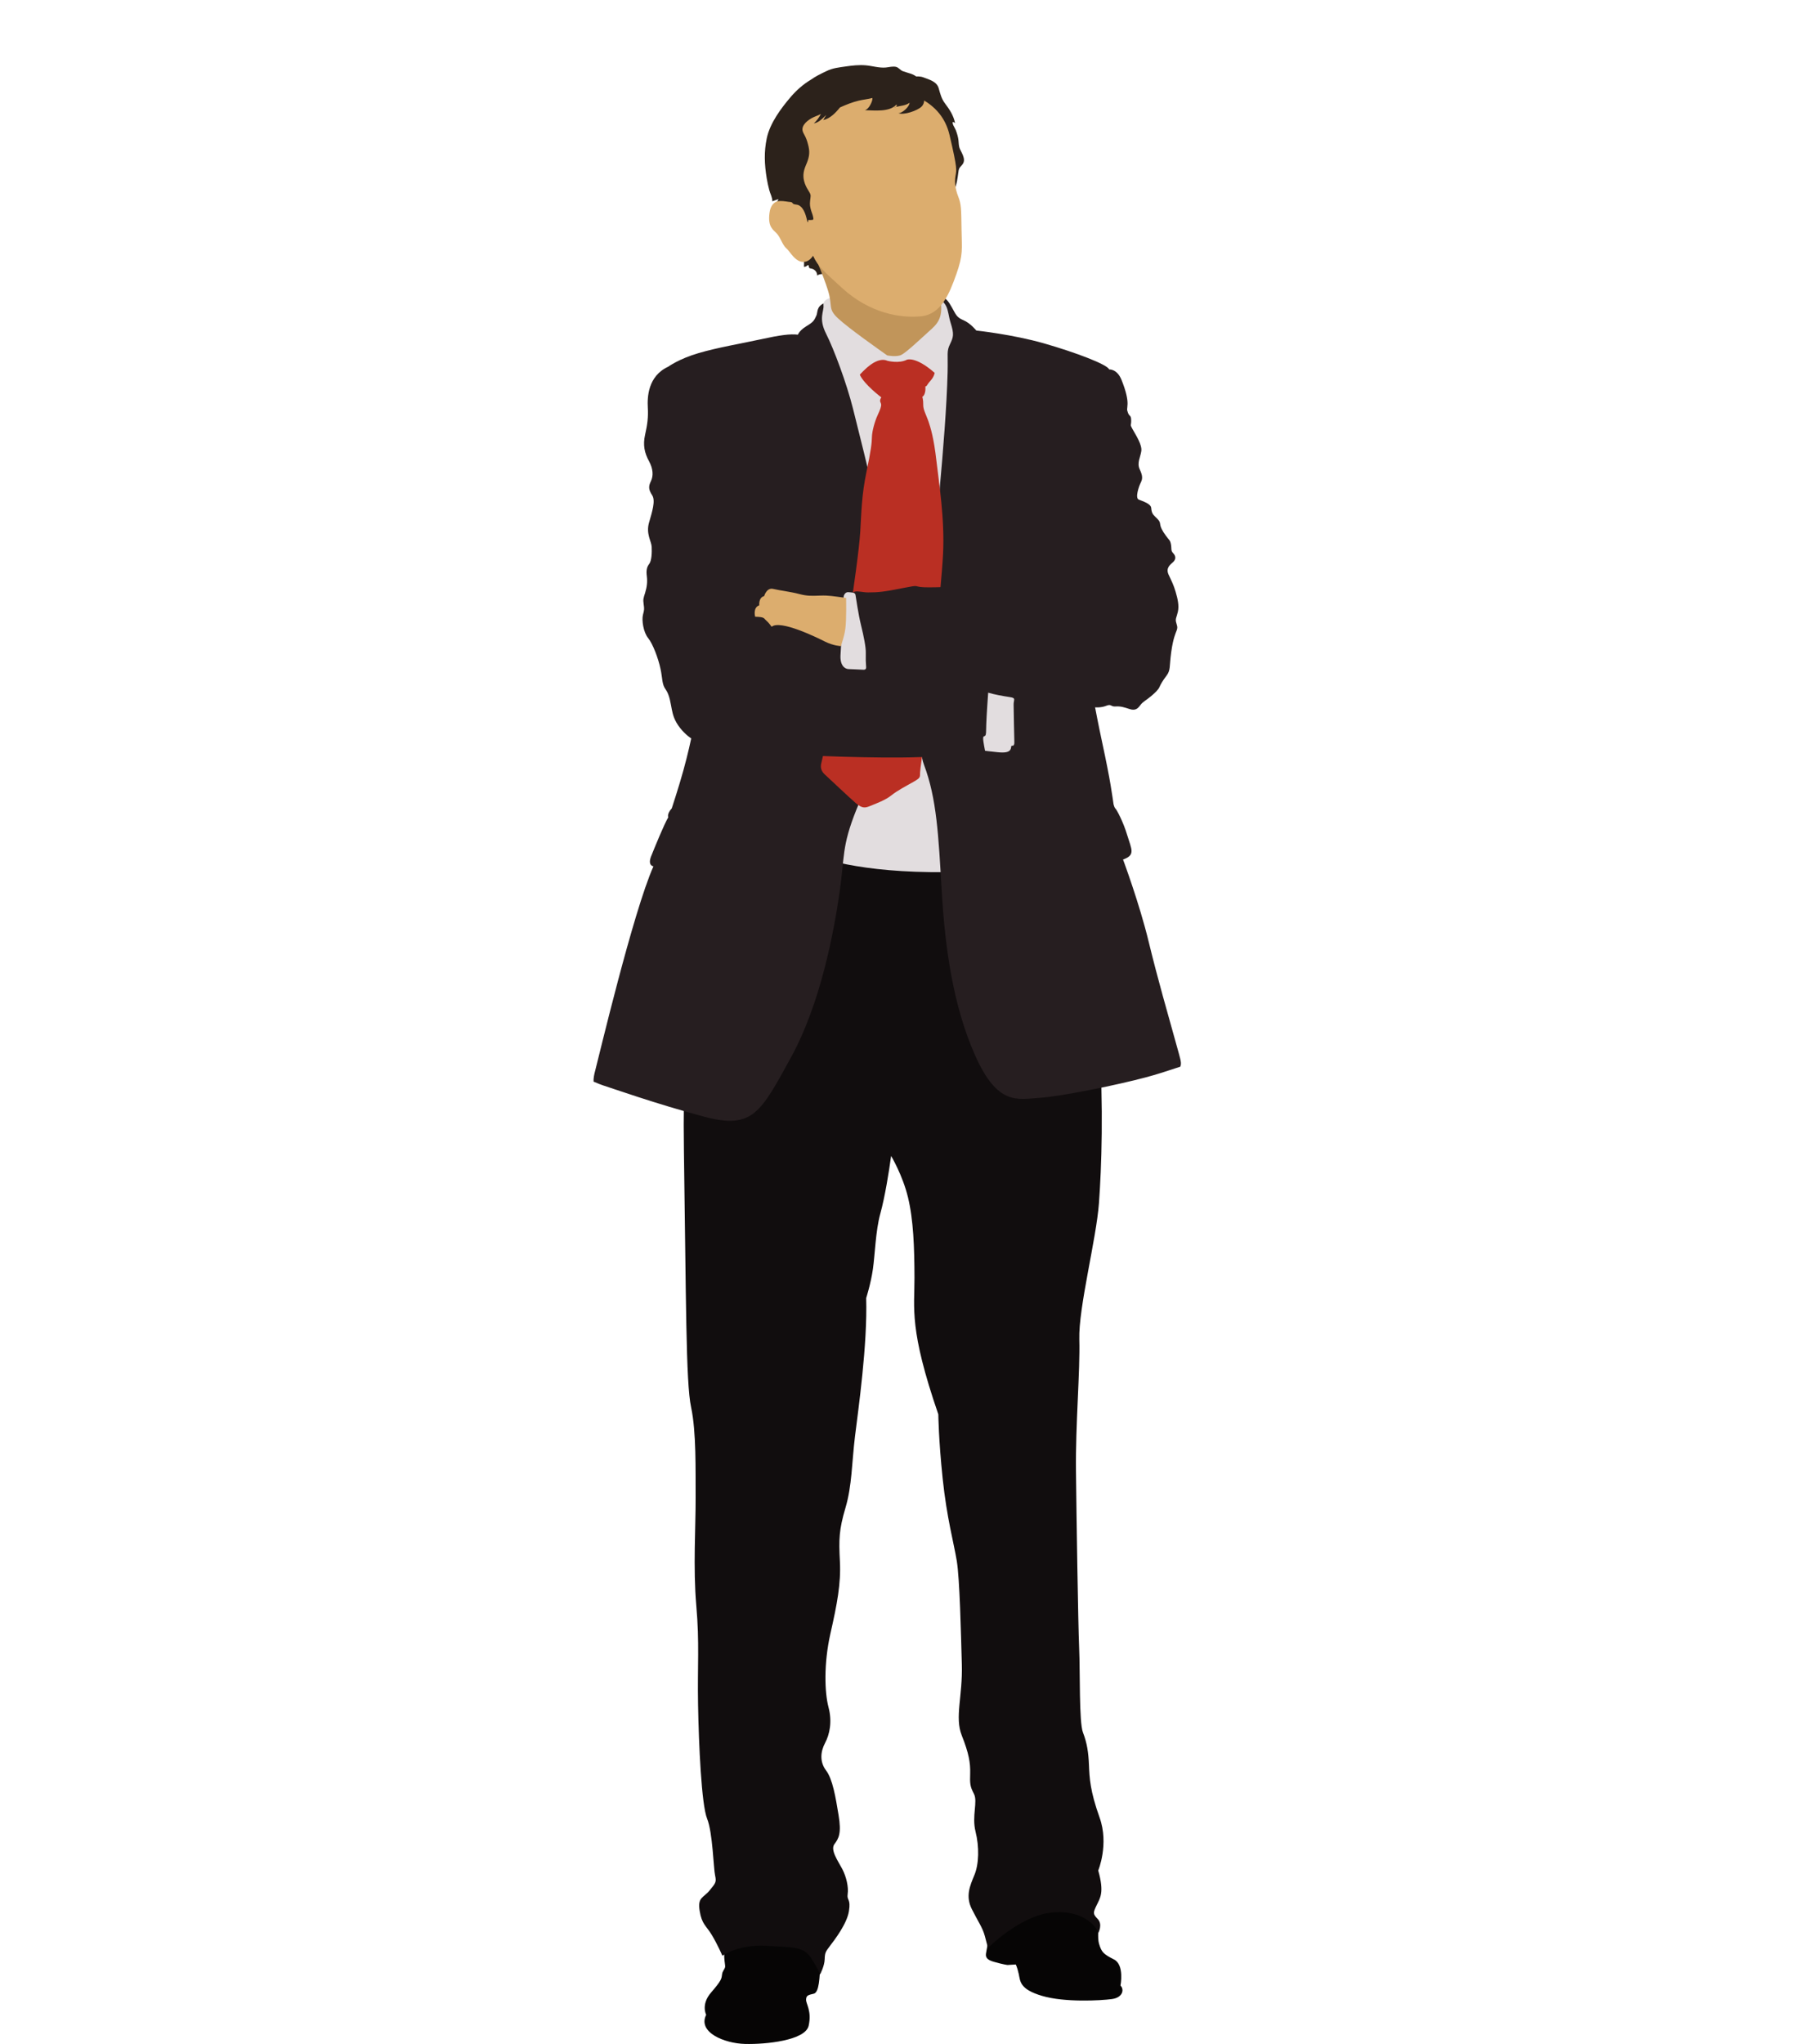 <?xml version="1.0" encoding="utf-8"?>
<!-- Generator: Adobe Illustrator 17.0.0, SVG Export Plug-In . SVG Version: 6.00 Build 0)  -->
<!DOCTYPE svg PUBLIC "-//W3C//DTD SVG 1.1//EN" "http://www.w3.org/Graphics/SVG/1.1/DTD/svg11.dtd">
<svg version="1.1" id="Layer_1" xmlns="http://www.w3.org/2000/svg" xmlns:xlink="http://www.w3.org/1999/xlink" x="0px" y="0px"
	 width="355px" height="402px" viewBox="0 0 355 402" enable-background="new 0 0 355 402" xml:space="preserve">
<g>
	<g>
		<path fill="#060505" d="M162.354,377.747c-0.295,3.116-0.792,6.016-0.931,8.571c-0.133,2.553-0.209,5.533-1.28,5.79
			c-1.069,0.255-1.495,0.316-1.521,1.171c-0.021,0.847,1.153,2.228,0.509,5.126c-0.641,2.893-8.393,3.689-12.505,3.586
			c-4.115-0.104-9.38-2.297-7.661-5.734c0,0-1.082-2.016,0.963-4.377c2.047-2.367,2.055-2.72,2.15-3.498
			c0.086-0.781,0.445-0.914,0.602-1.474c0.155-0.563-0.716-2.507,0.442-6.244c1.158-3.732,7.429-4.638,11.899-4.738
			C159.492,375.824,162.354,377.747,162.354,377.747z"/>
		<path fill="#060505" d="M195.037,376.015c0.15,2.348-0.737,6.659-0.902,7.58c-0.167,0.922-0.471,1.695,1.429,2.239
			c1.907,0.542,2.683,0.629,2.683,0.629l1.636-0.098c0,0,0.272,0.435,0.591,1.864c0.319,1.429,0.137,2.988,4.574,4.305
			c4.436,1.32,11.542,0.935,13.747,0.632c2.206-0.297,2.462-1.923,1.7-2.653c0,0,0.815-4.096-1.288-5.145
			c-2.102-1.049-2.446-1.485-2.903-2.988c-0.458-1.501,0.08-3.195-0.392-4.056c-0.477-0.868-2.371-4.611-5.251-5.679
			c-2.882-1.068-5.588-0.568-9.445,0.404C197.355,374.017,195.037,376.015,195.037,376.015z"/>
		<path fill="#110D0E" d="M173.2,160.23c-6.54-0.165-32.788-4.531-34.335,10.221c-1.55,14.752-4.72,27.108-4.279,56.025
			c0.442,28.922,0.358,45.389,1.41,50.29c1.053,4.901,0.858,12.457,0.891,17.833c0.03,5.384-0.517,13.769,0.133,21.185
			c0.652,7.408,0.207,11.767,0.348,19.501c0.137,7.735,0.671,19.684,1.78,22.399c1.104,2.72,1.26,9.782,1.566,11.131
			c0.298,1.355,0.129,1.519-1.086,2.999c-1.211,1.479-2.385,1.283-1.948,3.984c0.435,2.701,1.27,2.887,2.397,4.765
			c1.129,1.878,2.083,4.085,2.083,4.085s3.077-2.271,8.61-1.963c5.535,0.308,7.382,0.186,8.839,2.409
			c1.454,2.218,1.764,3.235,1.764,3.235s0.883-1.657,0.914-3.002c0.035-1.341,0.21-1.509,1.074-2.661
			c0.873-1.155,3.3-4.284,3.698-6.797c0.401-2.51-0.449-2.027-0.25-3.365c0.201-1.341-0.252-3.365-1.052-4.903
			c-0.802-1.535-2.425-3.759-1.551-4.911c0.869-1.155,1.396-2.151,0.815-5.695c-0.584-3.543-1.165-7.086-2.465-8.799
			c-1.3-1.713-1.078-3.726-0.199-5.387c0.884-1.657,1.449-4.162,0.683-7.039c-0.765-2.876-0.955-8.598,0.367-14.446
			c1.325-5.846,2.098-9.862,1.874-14.237c-0.224-4.375-0.179-6.223,1.104-10.563c1.288-4.335,1.236-8.871,1.871-14.066
			c0.638-5.198,2.469-17.923,2.199-27.169c0,0,0.914-2.837,1.321-5.684c0.409-2.847,0.529-7.549,1.452-10.885
			c0.923-3.339,1.724-8.361,2.133-11.376c0,0,2.258,3.753,3.321,8.152c1.065,4.396,1.263,9.78,1.275,15.83
			c0.016,6.051-1.093,10.053,4.693,26.842c0,0,0.042,4.877,0.854,12.627c0.81,7.748,2.198,12.662,2.778,16.205
			c0.581,3.541,0.818,14.138,0.993,20.359c0.179,6.223-1.436,10.385-0.015,13.95c1.417,3.564,1.707,5.424,1.657,7.437
			c-0.05,2.016-0.065,2.518,0.736,4.051c0.803,1.533-0.447,4.364,0.315,7.405c0.762,3.041,0.679,6.404-0.218,8.566
			c-0.895,2.162-1.782,4.154-0.506,6.709c1.28,2.552,2.092,3.58,2.554,5.275c0.461,1.692,0.614,2.367,0.614,2.367
			s6.027-6.061,12.092-6.916c6.065-0.855,9.174,2.417,9.639,3.942c0,0,0.881-1.657-0.098-2.693
			c-0.979-1.033-0.979-1.203-0.266-2.696c0.707-1.495,1.573-2.481,0.339-6.879c0,0,2.148-5.158,0.266-10.417
			c-1.882-5.257-1.984-7.777-2.09-10.303c-0.101-2.523-0.389-4.382-1.179-6.417c-0.789-2.04-0.541-11.78-0.754-16.659
			c-0.209-4.877-0.522-25.73-0.624-34.803c-0.106-9.078,0.834-19.647,0.656-25.867c-0.177-6.22,3.356-19.745,3.867-26.789
			c0.514-7.047,0.93-18.8,0.041-32.439c-0.884-13.634-6.951-45.889-6.951-45.889S184.783,160.522,173.2,160.23z"/>
		<path fill="#E2DDDF" d="M157.268,84.139c1.247,4.972,3.919,10.018,5.375,16.457c1.45,6.433,2.853,23.886,1.89,36.42
			c-0.967,12.531-2.465,11.745-5.406,19.124c-1.809,4.542-1.39,7.923-1.05,11.567c6.041,2.061,15.452,4.555,34.807,3.631
			c0.053-9.055,1.325-17.14-0.797-22.781c-2.514-6.672-2.027-17.41-2.594-27.546c-0.567-10.133-1.746-17.727-1.178-24.014
			c0.572-6.279,0.677-15.241,0.835-21.854c0.086-3.734-1.319-4.813-0.638-6.255c0.687-1.44,0.21-2.884-0.536-5.254
			c-0.75-2.366-1.021-5.015-5.211-5.851c-4.184-0.834-14.418-0.351-16.853,0.151c-2.442,0.505-3.989,0.871-3.859,2.09
			c0.13,1.219-3.036,5.477-1.493,8.515C162.101,71.575,156.018,79.169,157.268,84.139z"/>
		<path fill="#261E20" d="M232.246,208.209c-0.2-0.855-1.226-4.414-1.679-6.085c-0.45-1.665-2.709-9.418-4.53-16.932
			c-1.818-7.519-5.04-16.146-5.04-16.146c2.52-0.876,1.656-2.016,0.834-4.765c-0.823-2.754-2.106-5.068-2.324-5.248
			c-0.222-0.186-0.377-0.861-0.377-0.861s-0.267-1.934-0.58-3.774c-0.308-1.841-0.867-4.72-1.664-8.409
			c-0.793-3.687-1.388-6.879-1.388-6.879s1.158,0.122,2.199-0.303c1.036-0.417,0.842,0.202,1.825,0.135
			c0.987-0.064,1.608,0.13,2.804,0.521c1.201,0.388,1.661-0.226,2.123-0.839c0.461-0.616,1.185-0.959,2.053-1.695
			c0.868-0.738,1.421-1.261,1.657-1.793c0.236-0.534,0.563-1.148,1.394-2.247c0.834-1.097,0.536-1.777,0.921-4.587
			c0.385-2.808,0.853-3.687,1.093-4.353c0.24-0.664,0.024-0.94-0.137-1.615c-0.163-0.675,0.112-0.895,0.367-2.05
			c0.251-1.155-0.028-2.46-0.44-3.857c-0.41-1.397-0.753-2.037-1.385-3.392c-0.638-1.355,0.36-2.005,0.91-2.523
			c0.549-0.523,0.519-1.153-0.004-1.7c-0.522-0.552-0.29-0.818-0.445-1.713c-0.158-0.901-0.34-0.815-1.029-1.772
			c-0.695-0.956-1.033-1.636-1.106-2.266c-0.07-0.624-0.421-0.903-0.944-1.41c-0.525-0.505-0.738-0.826-0.808-1.721
			c-0.064-0.895-1.709-1.341-2.462-1.673c-0.749-0.329,0.024-2.592,0.403-3.347c0.377-0.752,0.388-1.331-0.203-2.598
			c-0.594-1.267,0.149-2.412,0.312-3.615c0.163-1.206-1.036-3.07-1.679-4.202c-0.641-1.139-0.295-0.68-0.315-1.801
			c-0.013-1.118-0.337-0.725-0.632-1.493c-0.292-0.768-0.113-0.72-0.085-1.748c0.025-1.031-0.293-2.51-1.179-4.725
			c-0.883-2.215-2.449-2.074-2.449-2.074c-0.287-0.948-6.619-3.344-12.786-5.113c-6.169-1.769-13.343-2.531-13.343-2.531
			s-1.169-1.464-2.542-2.035c-1.371-0.571-1.49-1.153-2.218-2.425c-0.726-1.272-1.108-2.088-3.283-2.723
			c-0.709-0.207-2.084-0.181-3.849-0.045c0.954,0.088,1.81,0.202,2.497,0.335c4.186,0.837,3.57,2.93,4.316,5.299
			c0.749,2.364,0.575,2.847-0.107,4.29c-0.685,1.437-0.377,1.764-0.465,5.493c-0.157,6.619-0.928,15.966-1.499,22.25
			c-0.576,6.281-0.477,14.542,0.094,24.675c0.563,10.13-5.758,23.605-3.246,30.274c2.514,6.672,2.846,13.801,3.493,24.863
			c0.648,11.065,2.214,22.563,6.607,32.383c4.389,9.814,8.236,8.571,12.68,8.271c4.441-0.3,15.537-2.597,20.832-4.016
			c2.165-0.576,4.275-1.259,6.833-2.109C232.487,209.251,232.361,208.693,232.246,208.209z M167.848,80.338
			c-1.25-4.972-3.75-11.676-5.288-14.709c-1.543-3.039-0.377-4.385-0.507-5.604c-0.015-0.125-0.008-0.244,0.016-0.353
			c-1.437,0.712-1.121,1.748-1.417,2.393c-0.473,1.015-0.567,1.241-1.975,2.096c-0.898,0.547-1.321,1.07-1.512,1.378
			c-0.109,0.175-0.14,0.282-0.14,0.282c-1.539-0.178-3.453,0.064-7.441,0.938c-3.987,0.869-8.291,1.567-12.125,2.691
			c-3.833,1.115-5.974,2.677-5.974,2.677c-4.012,1.846-4.117,6.053-4.009,8c0.116,1.947-0.086,3.397-0.539,5.413
			c-0.454,2.016-0.092,3.562,0.757,5.121c0.855,1.564,0.901,2.94,0.391,3.982c-0.515,1.038-0.45,1.689,0.251,2.76
			c0.701,1.068-0.004,3.24-0.625,5.411c-0.618,2.175,0.477,3.655,0.528,4.712c0.054,1.054,0.013,2.752-0.49,3.389
			c-0.503,0.635-0.602,1.363-0.465,2.417c0.134,1.057,0.027,2.106-0.324,3.232c-0.353,1.126-0.438,1.285-0.3,2.263
			c0.137,0.975,0.133,1.054-0.138,2.098c-0.265,1.052,0.081,3.405,1.017,4.563c0.944,1.161,2.004,4.019,2.438,6.053
			c0.434,2.034,0.248,3.009,1.028,4.077c0.782,1.073,0.98,2.863,1.198,3.92c0.214,1.057,0.506,2.199,1.607,3.607
			c1.098,1.402,2.213,2.08,2.213,2.08s-0.643,3.063-1.539,6.279c-0.887,3.216-2.29,7.474-2.29,7.474
			c-0.997,1.107-0.692,1.764-0.692,1.764c-0.846,1.437-2.571,5.689-3.349,7.61c-0.777,1.928,0.433,2.034,0.433,2.034
			c-4.029,9.052-10.831,37.836-11.433,40.067c-0.231,0.855-0.384,1.61-0.351,2.273c0.815,0.351,1.476,0.624,1.871,0.741
			c1.449,0.446,10.505,3.673,19.992,6.183c9.482,2.505,11.025-0.855,16.964-11.642c5.938-10.781,8.482-24.975,9.56-32.319
			c1.073-7.339,0.386-9.062,3.33-16.438c2.937-7.376,5.798-8.6,6.766-21.129c0.964-12.531-1.512-32.925-2.968-39.36
			C170.862,92.325,169.097,85.313,167.848,80.338z"/>
		<path fill="#BA2F23" d="M173.426,78.144c0,0-3.365-2.518-4.227-4.449c0,0,1.031-1.193,2.223-2.032
			c1.193-0.837,2.327-1.11,3.231-0.698c0,0,2.241,0.582,3.78-0.207c0,0,1.668-0.786,5.49,2.571c0,0-0.062,0.693-0.777,1.501
			c-0.717,0.808-0.721,1.025-0.854,1.108c-0.129,0.085-0.215-0.135-0.183,0.345c0.035,0.478-0.081,1.471-0.611,1.764
			c0,0,0.207,0.614,0.181,1.567c-0.023,0.956,0.559,1.928,1.007,3.198c0.44,1.272,1.084,3.36,1.579,7.745
			c0.501,4.388,1.663,11.453,1.315,18.393c-0.349,6.943-3.097,33.074-3.615,36.449c-0.521,3.376-0.839,5.586-0.902,6.494
			c-0.066,0.908,0.231,1.007-1.308,1.878c-1.543,0.871-3.215,1.742-4.367,2.67c-1.15,0.927-3.036,1.615-4.042,2.027
			c-1.009,0.409-1.58,0.656-2.979-0.552c-1.402-1.209-5.258-4.871-5.851-5.405c-0.595-0.536-1.273-1.206-0.847-2.629
			c0.426-1.424,4.812-23.642,5.555-28.97c0.738-5.32,1.837-12.638,2.065-16.409c0.226-3.774,0.267-7.121,1.204-11.615
			c0.942-4.494,1.059-5.751,1.088-6.924c0.028-1.171,0.554-3.068,1.105-4.271c0.554-1.203,0.741-1.724,0.707-2.157
			C173.356,79.1,172.929,78.959,173.426,78.144z"/>
		<path fill="#261E20" d="M195.698,114.824c-4.218,0.433-11.726,0.781-13.932,0.672c-2.211-0.112-0.473-0.553-4.108,0.165
			c-3.631,0.72-4.712,0.853-6.816,0.853c-2.104,0-3.586-1.222-3.728,2.393c-0.147,3.612-3.175,8.181-3.175,8.181l-6.318,21.437
			c0,0,14.656,0.696,23.347,0.377c8.693-0.319,12.785-0.053,13.518-1.222c0.732-1.174,2.045-6.157,2.225-9.018
			c0.179-2.858,1.598-9.732,0.652-15.047C196.419,118.296,195.698,114.824,195.698,114.824z"/>
		<path fill="#E2DDDF" d="M166.019,117.361c0.037-0.438,0.404-0.959,0.94-0.895c0.537,0.072,1.295-0.016,1.387,0.523
			c0.095,0.545,0.552,3.796,1.09,5.968c0.538,2.175,0.972,4.345,0.941,5.48c-0.032,1.134,0.004,1.944,0.045,2.43
			c0.041,0.486,0.083,0.866-0.508,0.853c-0.59-0.016-2.154-0.112-2.911-0.128c-0.754-0.018-1.76-0.696-1.596-2.903
			C165.572,126.479,165.793,119.95,166.019,117.361z"/>
		<path fill="#DCAD6E" d="M166.498,117.592c0,0,0.106,4.324-0.153,6.101c-0.262,1.772-0.659,2.518-0.842,3.379
			c0,0-1.46-0.037-3.162-0.89c-1.703-0.853-8.789-4.329-10.497-2.914c0,0-0.522-0.77-1.048-1.214
			c-0.53-0.446-0.255-0.712-2.194-0.757c0,0-0.495-1.79,0.811-2.253c0,0-0.174-1.517,0.963-1.809c0,0,0.478-1.718,1.765-1.413
			c1.284,0.305,3.543,0.576,5.098,0.996c1.554,0.414,2.416,0.385,4.143,0.319C163.111,117.074,163.919,117.255,166.498,117.592z"/>
		<path fill="#E2DDDF" d="M194.456,136.23c0,0-0.335,4.691-0.373,6.199c-0.043,1.511,0,2.058-0.222,2.266
			c-0.22,0.21-0.377-0.011-0.392,0.531c-0.016,0.539,0.373,2.436,0.373,2.436s1.07,0.138,2.473,0.279
			c1.398,0.146,2.21,0.002,2.491-0.475c0.283-0.478,0.076-0.863,0.401-0.8c0.319,0.061,0.437-0.313,0.4-0.908
			c-0.038-0.592-0.119-6.106-0.141-7.134c-0.032-1.023,0.571-1.336-0.773-1.527C197.351,136.896,195.634,136.586,194.456,136.23z"/>
		<path fill="#2C221B" d="M189.635,31.001c-0.143-0.608-0.507-1.184-0.746-1.724c-0.239-0.545-0.212-1.108-0.279-1.708
			c-0.07-0.637-0.284-1.331-0.517-1.96c-0.149-0.39-0.784-1.272-0.593-1.623c0.159,0.064,0.33,0.088,0.453,0.234
			c-0.328-1.535-1.066-2.653-2.013-3.907c-0.684-0.908-0.924-1.913-1.218-2.948c-0.373-1.331-1.851-1.703-2.999-2.143
			c-1.261-0.478-2.636,0.08-3.895,0.186c-0.722,0.058-1.359,0.136-2.067-0.032l-0.187-0.287c-0.515-0.396-1.162-0.521-1.813-0.606
			c-0.013-0.032-0.025-0.058-0.032-0.088l-0.416,0.032c-0.137-0.016-0.273-0.029-0.41-0.053c-1.971-0.287-3.735-0.064-5.677,0.422
			c-4.671,1.169-10.191,4.26-12.481,8.696c-0.75,1.453-0.968,3.052-1.27,4.645c-0.361,1.915-0.803,3.875-0.875,5.83
			c-0.112,3.023,0.773,5.867,1.737,8.688c1.142,3.328,4.203,6.244,3.875,9.809c0.328,0.058,0.567-0.186,0.825-0.364
			c0.173,0.21,0.077,0.451,0.284,0.651c0-0.003,0.563,0.112,0.709,0.194c0.542,0.303,0.756,0.672,0.79,1.267
			c0.37-0.385,1.289-0.319,1.794-0.393c1.017-0.146,2.051-0.199,3.084-0.361c3.513-0.566,6.986-2.003,10.014-3.857
			c4.114-2.531,7.894-6.606,8.461-11.612c0.681,0.181,1.319,0.321,2.056,0.289c0.863-0.029,1.122-0.125,1.503-0.847
			c0.567-1.078,0.692-2.374,0.861-3.562c0.105-0.749,0.129-0.765,0.636-1.323C189.662,32.074,189.786,31.62,189.635,31.001z"/>
		<path fill="#C1955A" d="M165.474,40.021c-6.352,1.198-9.491,0.977-7.266,5.732c2.225,4.754,3.756,8.274,4.728,11.381
			c0.971,3.097-0.092,3.554,1.966,5.472c2.053,1.917,8.016,6.114,9.684,7.293c0,0,1.773,0.369,2.756-0.09
			c0.983-0.462,3.803-3.145,5.376-4.561c1.568-1.421,3.303-2.669,2.126-7.32c-1.178-4.645-3.204-14.013-5.247-16.414
			C177.554,39.115,168.888,39.381,165.474,40.021z"/>
		<path fill="#DCAD6E" d="M189.214,45.081c-0.062-3.968-0.036-4.861-0.645-6.417c-0.61-1.554-0.738-2.853-0.543-4.061
			c0.194-1.211,0.433-1.206-1.171-8.051c-1.607-6.845-8.049-8.425-13.346-9.899c-5.139-1.424-5.628-1.437-14.395,2.959
			c-6.944,3.479-4.849,12.669-2.604,19.955c-0.218,0.074-0.462,0.093-0.737,0.045c-1.692-0.287-3.947-0.664-4.344,2.242
			c-0.396,2.906,0.809,3.341,1.514,4.167c0.704,0.831,1.074,2.215,1.786,2.802c0.717,0.584,1.79,2.882,3.578,2.68
			c0.685-0.077,1.238-0.528,1.692-1.198c0.976,2.127,2.198,3.116,5.7,6.327c5.535,5.084,11.662,5.965,15.559,5.575
			c3.894-0.382,5.529-4.308,6.922-8.245C189.576,50.029,189.274,49.049,189.214,45.081z"/>
		<path fill="#2C221B" d="M176.316,21.028c-0.145,0.04-0.279,0.077-0.404,0.127C176.055,21.166,176.202,21.115,176.316,21.028z
			 M181.674,18.459c0.182-1.115-0.137-2.332-1.029-3.142c-0.954-0.863-1.898-0.911-3.003-1.328
			c-0.479-0.181-0.787-0.699-1.287-0.829c-0.66-0.17-1.401,0.058-2.031,0.117c-1.25,0.128-2.701-0.321-3.951-0.43
			c-1.349-0.112-2.679,0.037-3.975,0.226c-1.317,0.191-2.506,0.303-3.741,0.901c-1.141,0.547-2.11,0.996-3.124,1.724
			c-1.494,0.885-2.834,2.093-3.906,3.341c-1.939,2.263-4.108,5.177-4.737,8.141c-0.567,2.693-0.456,5.166-0.017,7.851
			c0.129,0.81,0.312,1.604,0.51,2.364c0.186,0.725,0.625,1.44,0.601,2.197c0.385-0.125,0.794-0.311,1.217-0.417
			c-0.092,0.117-0.153,0.321-0.248,0.433c0.667-0.173,1.555-0.008,2.252,0.09c0.114,0.018,0.465,0.029,0.567,0.077
			c0.138,0.066,0.279,0.298,0.373,0.34c0.305,0.138,0.75,0.088,1.068,0.263c1.124,0.632,1.421,2.22,1.711,3.357
			c0.106-0.191,0.159-0.17,0.106-0.462c0.34-0.016,0.681,0.045,1.009-0.077c0.106-0.488-0.288-1.312-0.422-1.785
			c-0.216-0.749-0.283-1.147-0.198-1.944c0.08-0.815,0.251-1.046-0.179-1.724c-0.324-0.508-0.647-1.06-0.85-1.628
			c-0.471-1.333-0.339-2.374,0.214-3.657c0.537-1.243,0.822-2.228,0.514-3.607c-0.141-0.632-0.324-1.285-0.599-1.883
			c-0.231-0.515-0.663-1.046-0.608-1.639c0.098-1.137,1.619-2.085,2.571-2.441c0.401-0.151,0.748-0.303,1.074-0.475
			c-0.376,0.675-0.8,1.317-1.397,1.849c0.837-0.122,1.493-0.754,2.09-1.331c0.123-0.112,0.244-0.221,0.365-0.319
			c-0.224,0.327-0.445,0.675-0.601,1.009c1.345-0.316,2.385-1.381,3.281-2.486c1.189-0.539,2.422-1.033,3.684-1.336
			c0.877-0.207,1.81-0.292,2.704-0.526c0,0.168-0.014,0.324-0.053,0.478c-0.152,0.608-0.777,1.82-1.459,1.923
			c1.845,0.035,4.878,0.425,6.242-1.113c0.118,0.181,0.049,0.356-0.096,0.468c0.857-0.223,1.932-0.25,2.667-0.821
			c0.02,0.741-1.446,2.096-2.194,2.058c1.105,0.415,3.7-0.491,4.542-1.275C182.006,20.361,181.975,19.269,181.674,18.459z"/>
	</g>
</g>
</svg>
